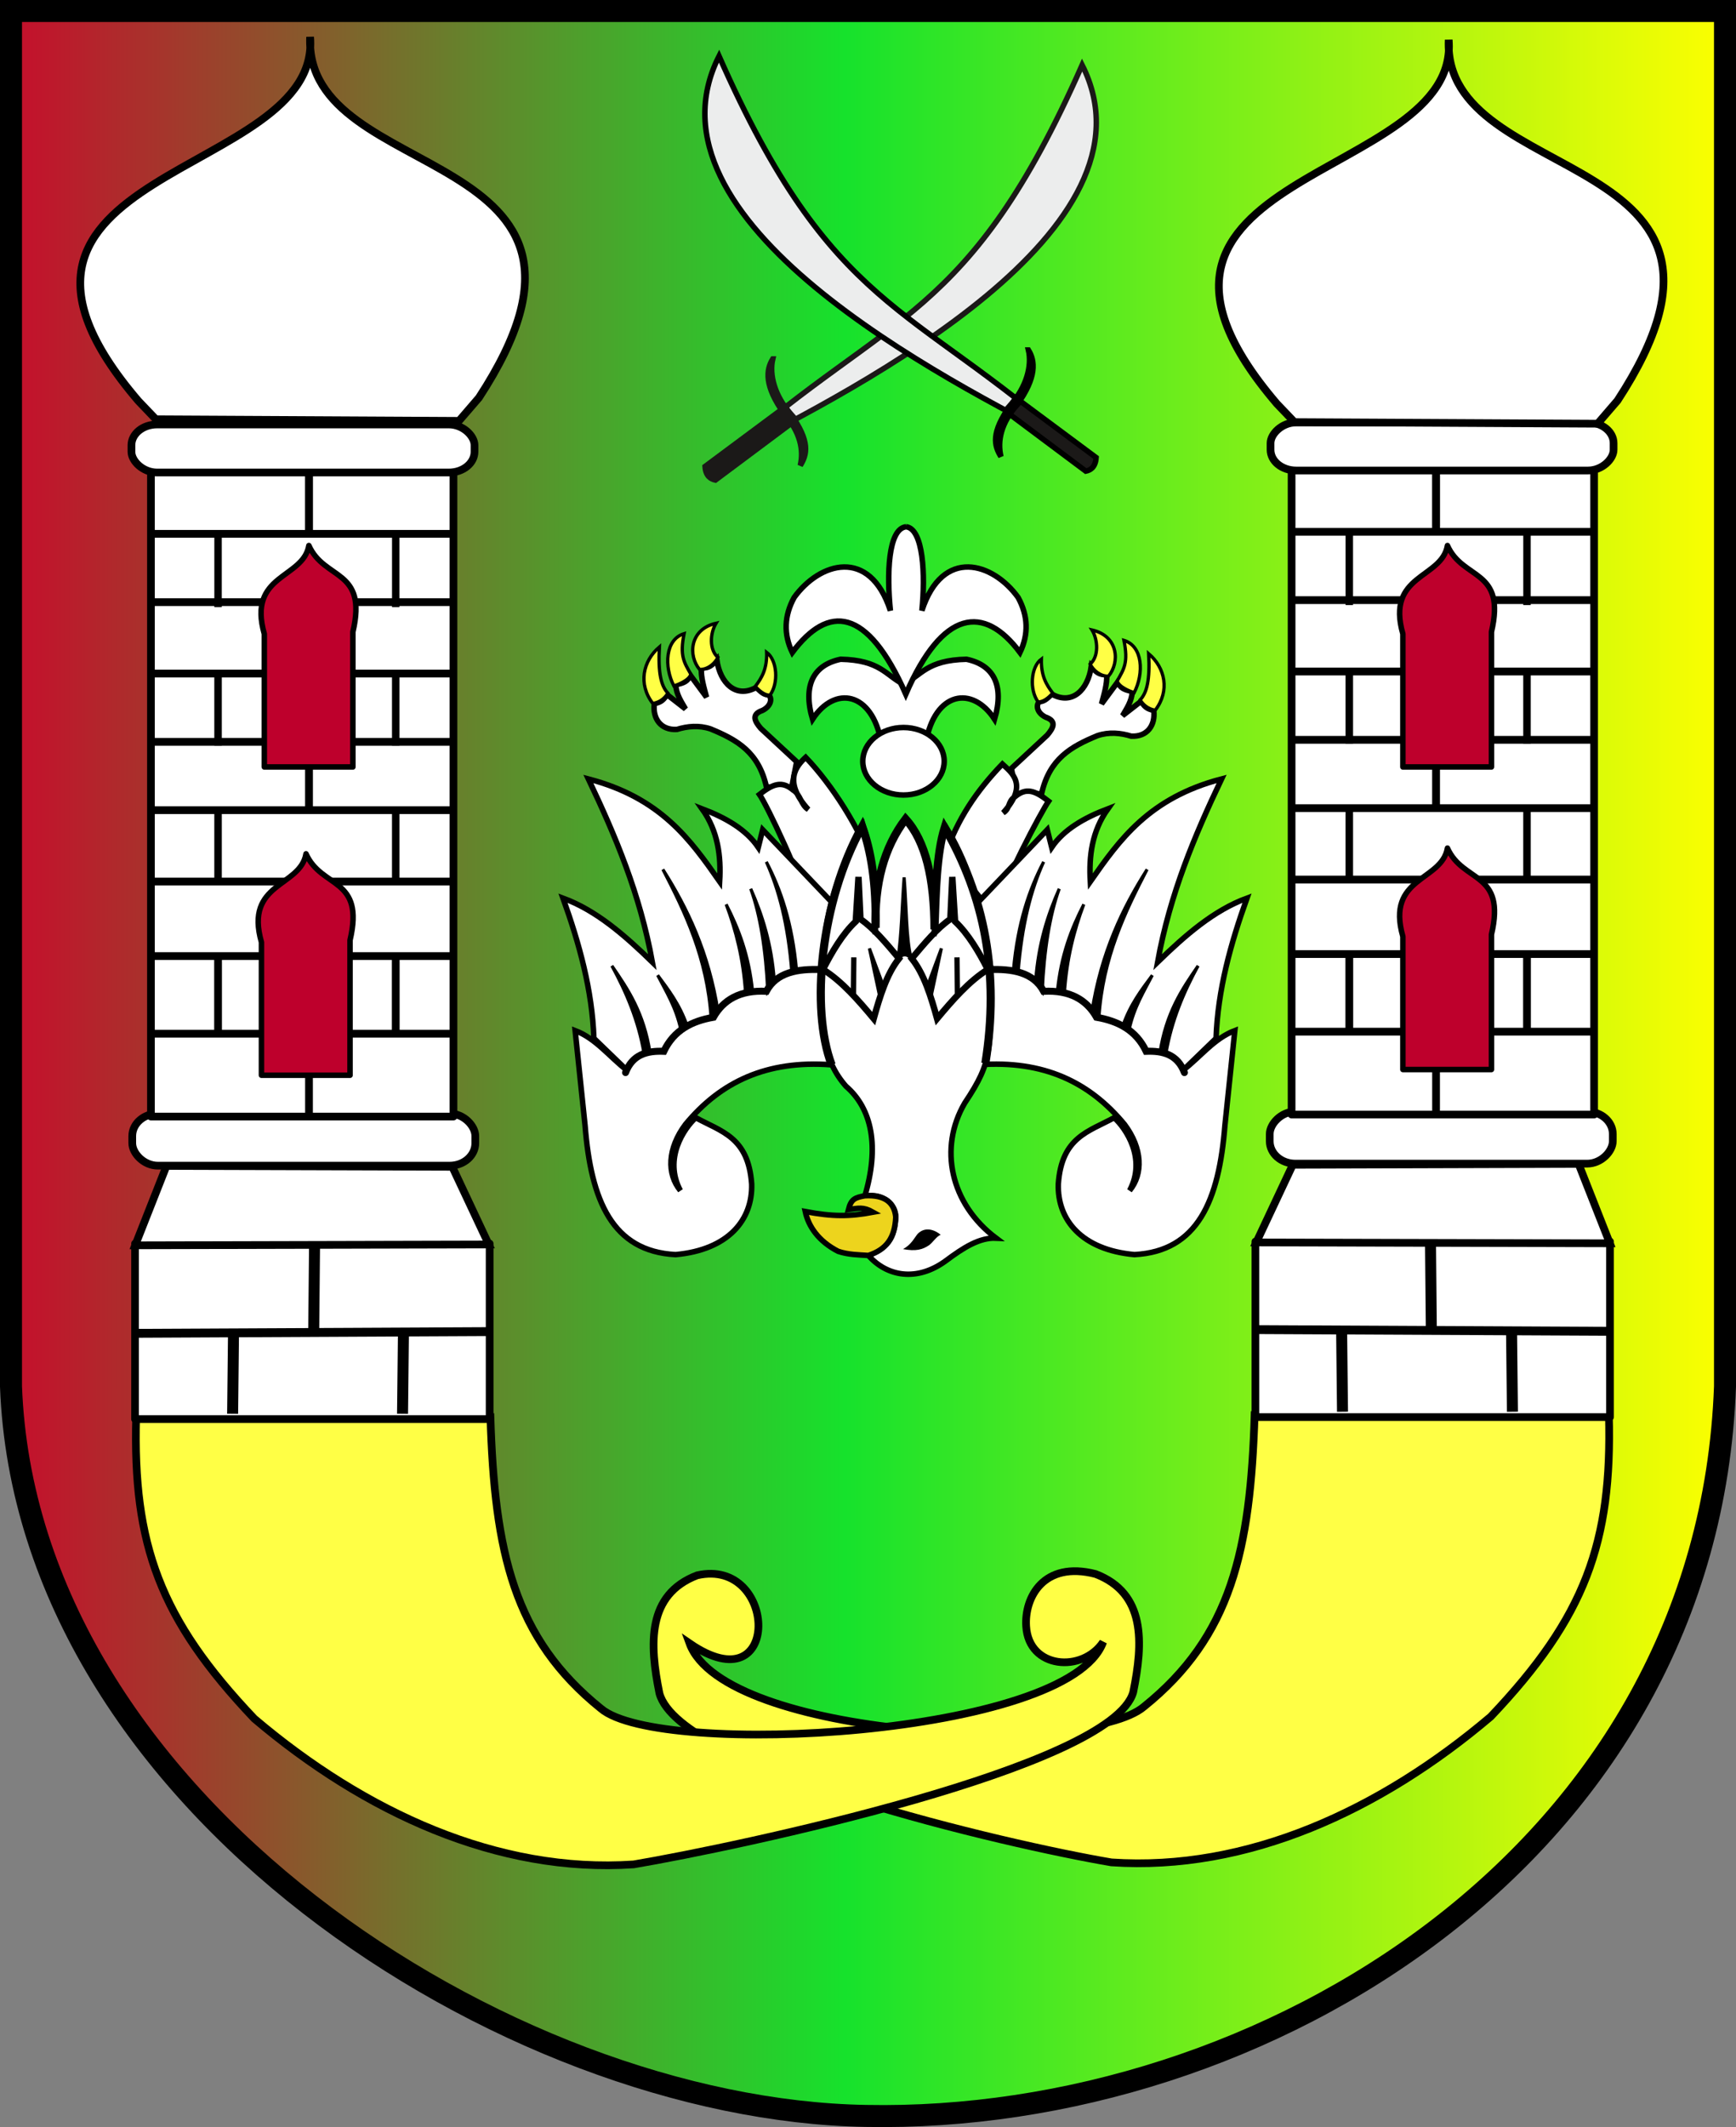 <?xml version="1.0" encoding="UTF-8" standalone="no"?>
<!-- Created with Inkscape (http://www.inkscape.org/) -->

<svg
   xmlns:dc="http://purl.org/dc/elements/1.1/"
   xmlns:cc="http://creativecommons.org/ns#"
   xmlns:rdf="http://www.w3.org/1999/02/22-rdf-syntax-ns#"
   xmlns:svg="http://www.w3.org/2000/svg"
   xmlns="http://www.w3.org/2000/svg"
   xmlns:xlink="http://www.w3.org/1999/xlink"
   xmlns:sodipodi="http://sodipodi.sourceforge.net/DTD/sodipodi-0.dtd"
   xmlns:inkscape="http://www.inkscape.org/namespaces/inkscape"
   id="svg1340"
   sodipodi:version="0.32"
   inkscape:version="0.92.4 (5da689c313, 2019-01-14)"
   width="547.612"
   height="670.743"
   sodipodi:docname="elowroclaw.svg"
   version="1.0"
   inkscape:export-filename="/home/beavis/Pobrane/vlepy4/build/assets/images/elowroclaw.png"
   inkscape:export-xdpi="120.6785"
   inkscape:export-ydpi="120.6785">
  <rect width="100%" height="100%" fill="#808080" stroke="none"/>
  <defs
     id="defs1343">
    <linearGradient
       inkscape:collect="always"
       id="linearGradient5059">
      <stop
         style="stop-color:#c80c2c;stop-opacity:1;"
         offset="0"
         id="stop5055" />
      <stop
         id="stop5067"
         offset="0.487"
         style="stop-color:#16e22c;stop-opacity:1" />
      <stop
         style="stop-color:#ffff00;stop-opacity:1"
         offset="1"
         id="stop5057" />
    </linearGradient>
    <linearGradient
       inkscape:collect="always"
       xlink:href="#linearGradient5059"
       id="linearGradient5065"
       x1="-2.8702391e-07"
       y1="389.796"
       x2="636.479"
       y2="389.796"
       gradientUnits="userSpaceOnUse"
       gradientTransform="scale(0.86)" />
  </defs>
  <sodipodi:namedview
     inkscape:window-height="689"
     inkscape:window-width="1366"
     inkscape:pageshadow="2"
     inkscape:pageopacity="0.0"
     borderopacity="1.0"
     bordercolor="#666666"
     pagecolor="#ffffff"
     id="base"
     showguides="true"
     inkscape:guide-bbox="true"
     inkscape:zoom="0.47772562"
     inkscape:cx="244.83593"
     inkscape:cy="231.51408"
     inkscape:window-x="0"
     inkscape:window-y="24"
     inkscape:current-layer="svg1340"
     showgrid="false"
     inkscape:window-maximized="1"
     objecttolerance="1"
     guidetolerance="1"
     fit-margin-top="0"
     fit-margin-left="0"
     fit-margin-right="0"
     fit-margin-bottom="0" />
  <path
     inkscape:connector-curvature="0"
     style="fill:url(#linearGradient5065);fill-opacity:1;fill-rule:evenodd;stroke:#000000;stroke-width:6.941;stroke-linecap:round;stroke-linejoin:miter;stroke-miterlimit:4;stroke-dasharray:none;stroke-dashoffset:0;stroke-opacity:1"
     d="M 3.47,3.47 H 544.142 V 437.18 C 538.769,584.192 398.595,669.664 273.074,667.222 159.762,665.268 8.354,568.074 3.47,437.18 Z"
     id="rect1349"
     sodipodi:nodetypes="cccccc" />
  <g
     style="stroke:#000000;stroke-opacity:1"
     id="g2655"
     transform="matrix(0.979,0,0,-0.979,31.804,616.239)">
    <path
       inkscape:connector-curvature="0"
       sodipodi:nodetypes="cccccccccccccccccc"
       id="path2266"
       d="m 222.55,375.529 c -2.695,0.165 -5.391,0.33 -8.086,0.495 -2.53,11.166 -9.351,15.072 -17.987,18.647 -3.795,1.265 -7.426,0.88 -10.891,-0.165 -5.226,-0.275 -7.811,3.575 -7.261,8.251 1.705,0.55 2.585,0.605 4.125,2.97 1.98,-1.54 3.96,-3.08 5.941,-4.621 -1.265,2.2 -3.025,4.731 -3.135,7.756 2.805,0.715 3.465,0.935 4.786,2.97 1.705,-2.31 3.41,-4.621 5.116,-6.931 -0.77,2.97 -1.87,6.436 -1.65,9.406 2.31,-0.11 3.465,0.77 4.951,2.64 1.1,-7.591 6.161,-12.541 12.707,-8.911 1.98,-1.87 2.475,-2.255 4.125,-2.475 1.1,-1.32 0.55,-3.63 -2.145,-4.951 -3.685,-1.265 -2.42,-3.52 -0.495,-5.776 3.85,-3.52 7.701,-7.206 11.551,-10.726 -0.55,-2.86 -1.1,-5.721 -1.65,-8.581 z"
       style="fill:#ffffff;fill-opacity:1;fill-rule:evenodd;stroke:#000000;stroke-width:1.772;stroke-linecap:butt;stroke-linejoin:miter;stroke-miterlimit:4;stroke-dasharray:none;stroke-opacity:1" />
    <path
       inkscape:connector-curvature="0"
       style="fill:#ffffff;fill-opacity:1;fill-rule:evenodd;stroke:#000000;stroke-width:1.772;stroke-linecap:round;stroke-linejoin:miter;stroke-miterlimit:4;stroke-dasharray:none;stroke-opacity:1"
       d="m 248.521,351.04 c -3.867,11.431 -12.949,25.684 -21.411,34.489 -2.934,-2.731 -7.4,-7.712 0.828,-16.79 -2.271,1.325 -2.572,4.898 -4.843,6.223 -3.625,3.034 -6.375,2.129 -10.875,-1.402 2.282,-3.217 13.476,-26.531 16.865,-39.024 z"
       id="path2649"
       sodipodi:nodetypes="ccccccc" />
    <path
       inkscape:connector-curvature="0"
       sodipodi:nodetypes="cccc"
       id="path2270"
       d="m 177.846,402.877 c -4.769,6.211 -3.202,13.672 2.129,18.198 -0.456,-8.504 0.569,-12.586 2.731,-14.864 -0.783,-1.402 -2.439,-3.004 -4.859,-3.334 z"
       style="fill:#ffff45;fill-opacity:1;fill-rule:evenodd;stroke:#000000;stroke-width:1.063;stroke-linecap:butt;stroke-linejoin:miter;stroke-miterlimit:4;stroke-dasharray:none;stroke-opacity:1" />
    <path
       inkscape:connector-curvature="0"
       sodipodi:nodetypes="cccc"
       id="path2272"
       d="m 184.632,408.527 c -3.177,6.217 -2.817,14.967 3.303,16.83 -1.432,-7.178 -0.037,-9.171 2.179,-13.055 -0.503,-1.928 -4.034,-3.353 -5.482,-3.775 z"
       style="fill:#ffff45;fill-opacity:1;fill-rule:evenodd;stroke:#000000;stroke-width:1.063;stroke-linecap:butt;stroke-linejoin:miter;stroke-miterlimit:4;stroke-dasharray:none;stroke-opacity:1" />
    <path
       inkscape:connector-curvature="0"
       sodipodi:nodetypes="cccc"
       id="path2274"
       d="m 192.928,413.819 c 2.726,-0.078 4.995,2.034 5.897,3.897 -2.824,2.452 -2.536,7.779 -0.594,10.995 -8.61,-1.961 -8.99,-10.518 -5.303,-14.892 z"
       style="fill:#ffff45;fill-opacity:1;fill-rule:evenodd;stroke:#000000;stroke-width:1.063;stroke-linecap:butt;stroke-linejoin:miter;stroke-miterlimit:4;stroke-dasharray:none;stroke-opacity:1" />
    <path
       inkscape:connector-curvature="0"
       sodipodi:nodetypes="cccc"
       id="path2276"
       d="m 210.878,408.36 c 1.177,-1.255 2.832,-2.871 4.715,-2.832 2.844,3.844 2.389,11.277 -1.063,13.827 0.157,-5.413 -1.573,-8.23 -3.652,-10.995 z"
       style="fill:#ffff45;fill-opacity:1;fill-rule:evenodd;stroke:#000000;stroke-width:1.063;stroke-linecap:butt;stroke-linejoin:miter;stroke-miterlimit:4;stroke-dasharray:none;stroke-opacity:1" />
  </g>
  <g
     style="stroke:#000000;stroke-opacity:1"
     id="g2669"
     transform="matrix(-0.979,0,0,-0.979,577.529,583.364)">
    <path
       inkscape:connector-curvature="0"
       style="fill:#ffffff;fill-opacity:1;fill-rule:evenodd;stroke:#000000;stroke-width:1.772;stroke-linecap:butt;stroke-linejoin:miter;stroke-miterlimit:4;stroke-dasharray:none;stroke-opacity:1"
       d="m 262.381,339.783 c -2.695,0.165 -5.391,0.33 -8.086,0.495 -2.53,11.166 -9.351,15.072 -17.987,18.647 -3.795,1.265 -7.426,0.88 -10.891,-0.165 -5.226,-0.275 -7.811,3.575 -7.261,8.251 1.705,0.55 2.585,0.605 4.125,2.97 1.98,-1.54 3.96,-3.08 5.941,-4.621 -1.265,2.2 -3.025,4.731 -3.135,7.756 2.805,0.715 3.465,0.935 4.786,2.97 1.705,-2.31 3.41,-4.621 5.116,-6.931 -0.77,2.97 -1.87,6.436 -1.65,9.406 2.31,-0.11 3.465,0.77 4.951,2.64 1.1,-7.591 6.161,-12.541 12.707,-8.911 1.98,-1.87 2.475,-2.255 4.125,-2.475 1.1,-1.32 0.55,-3.63 -2.145,-4.951 -3.685,-1.265 -2.42,-3.52 -0.495,-5.776 3.85,-3.52 7.701,-7.206 11.551,-10.726 -0.55,-2.86 -1.1,-5.721 -1.65,-8.581 z"
       id="path2346"
       sodipodi:nodetypes="cccccccccccccccccc" />
    <path
       inkscape:connector-curvature="0"
       style="fill:#ffffff;fill-opacity:1;fill-rule:evenodd;stroke:#000000;stroke-width:1.772;stroke-linecap:round;stroke-linejoin:miter;stroke-miterlimit:4;stroke-dasharray:none;stroke-opacity:1"
       d="m 285.33,320.513 c -3.867,11.431 -9.927,20.464 -18.389,29.269 -2.934,-2.731 -8.499,-6.613 -0.271,-15.691 -2.271,1.325 -1.473,3.799 -3.744,5.124 -3.625,3.034 -6.375,2.129 -10.875,-1.402 2.282,-3.217 14.85,-26.806 17.415,-36.826 z"
       id="path2663"
       sodipodi:nodetypes="ccccccc" />
    <path
       inkscape:connector-curvature="0"
       style="fill:#ffff45;fill-opacity:1;fill-rule:evenodd;stroke:#000000;stroke-width:1.063;stroke-linecap:butt;stroke-linejoin:miter;stroke-miterlimit:4;stroke-dasharray:none;stroke-opacity:1"
       d="m 217.678,367.13 c -4.769,6.211 -3.202,13.672 2.129,18.198 -0.456,-8.504 0.569,-12.586 2.731,-14.864 -0.783,-1.402 -2.439,-3.004 -4.859,-3.334 z"
       id="path2338"
       sodipodi:nodetypes="cccc" />
    <path
       inkscape:connector-curvature="0"
       style="fill:#ffff45;fill-opacity:1;fill-rule:evenodd;stroke:#000000;stroke-width:1.063;stroke-linecap:butt;stroke-linejoin:miter;stroke-miterlimit:4;stroke-dasharray:none;stroke-opacity:1"
       d="m 224.463,372.781 c -3.177,6.217 -2.817,14.967 3.303,16.83 -1.432,-7.178 -0.037,-9.171 2.179,-13.055 -0.503,-1.928 -4.034,-3.353 -5.482,-3.775 z"
       id="path2340"
       sodipodi:nodetypes="cccc" />
    <path
       inkscape:connector-curvature="0"
       style="fill:#ffff45;fill-opacity:1;fill-rule:evenodd;stroke:#000000;stroke-width:1.063;stroke-linecap:butt;stroke-linejoin:miter;stroke-miterlimit:4;stroke-dasharray:none;stroke-opacity:1"
       d="m 232.759,378.073 c 2.726,-0.078 4.995,2.034 5.897,3.897 -2.824,2.452 -2.536,7.779 -0.594,10.995 -8.61,-1.961 -8.99,-10.518 -5.303,-14.892 z"
       id="path2342"
       sodipodi:nodetypes="cccc" />
    <path
       inkscape:connector-curvature="0"
       style="fill:#ffff45;fill-opacity:1;fill-rule:evenodd;stroke:#000000;stroke-width:1.063;stroke-linecap:butt;stroke-linejoin:miter;stroke-miterlimit:4;stroke-dasharray:none;stroke-opacity:1"
       d="m 250.709,372.614 c 1.177,-1.255 2.832,-2.871 4.715,-2.832 2.844,3.844 2.389,11.277 -1.063,13.827 0.157,-5.413 -1.573,-8.23 -3.652,-10.995 z"
       id="path2344"
       sodipodi:nodetypes="cccc" />
  </g>
  <path
     inkscape:connector-curvature="0"
     id="path2350"
     style="fill:#ffffff;fill-opacity:1;fill-rule:evenodd;stroke:#000000;stroke-width:1.735;stroke-linecap:butt;stroke-linejoin:miter;stroke-miterlimit:4;stroke-dasharray:none;stroke-opacity:1"
     d="m 285.003,215.771 c 5.66,-2.825 7.341,-7.622 19.863,-7.885 8.476,1.774 12.025,8.082 8.871,18.924 -7.031,-10.776 -18.793,-8.739 -21.684,7.294 -2.3,-0.066 -11.762,-0.066 -14.062,0 -2.891,-16.033 -14.653,-18.07 -21.684,-7.294 -3.154,-10.842 0.394,-17.15 8.871,-18.924 12.522,0.263 14.203,5.06 19.826,7.885 z"
     sodipodi:nodetypes="cccccccc" />
  <g
     id="g2519"
     transform="matrix(-0.979,0,0,0.979,559.8,3.187)"
     inkscape:export-xdpi="120"
     inkscape:export-ydpi="120">
    <path
       inkscape:connector-curvature="0"
       id="path2521"
       style="fill:#ffff45;fill-opacity:1;fill-rule:evenodd;stroke:#000000;stroke-width:2.48;stroke-linecap:butt;stroke-linejoin:miter;stroke-miterlimit:4;stroke-dasharray:none;stroke-opacity:1"
       d="M 53.401,452.531 H 167.558 c 1.349,43.441 7.485,71.28 35.616,93.897 18.806,16.054 135.375,10.119 146.461,-20.364 -29.903,20.562 -28.487,-27.843 -2.452,-21.908 16.189,6.206 15.38,22.125 12.142,38.045 C 352.58,566.485 247.155,590.949 213.697,596.615 169.986,599.583 127.085,579.886 91.469,549.666 60.979,517.558 52.322,493.544 53.401,452.531 Z"
       sodipodi:nodetypes="ccccccccc" />
    <g
       id="g2523">
      <rect
         y="396.651"
         x="53.044"
         height="56.528"
         width="114.259"
         id="rect2525"
         style="opacity:1;fill:#ffffff;fill-opacity:1;fill-rule:evenodd;stroke:#000000;stroke-width:2.48;stroke-linecap:round;stroke-linejoin:round;stroke-miterlimit:4;stroke-dasharray:none;stroke-dashoffset:0;stroke-opacity:1" />
      <path
         inkscape:connector-curvature="0"
         id="path2527"
         d="M 52.805,425.558 167.029,425.003"
         style="fill:#ffffff;fill-opacity:1;fill-rule:evenodd;stroke:#000000;stroke-width:2.856;stroke-linecap:butt;stroke-linejoin:miter;stroke-miterlimit:4;stroke-dasharray:none;stroke-opacity:1" />
      <path
         inkscape:connector-curvature="0"
         id="path2529"
         d="m 110.89,396.377 -0.278,29.181"
         style="fill:none;fill-opacity:0.75;fill-rule:evenodd;stroke:#000000;stroke-width:3.543;stroke-linecap:butt;stroke-linejoin:miter;stroke-miterlimit:4;stroke-dasharray:none;stroke-opacity:1" />
      <path
         inkscape:connector-curvature="0"
         style="fill:none;fill-opacity:0.75;fill-rule:evenodd;stroke:#000000;stroke-width:3.543;stroke-linecap:butt;stroke-linejoin:miter;stroke-miterlimit:4;stroke-dasharray:none;stroke-opacity:1"
         d="m 84.765,426.05 -0.278,25.42"
         id="path2531" />
      <path
         inkscape:connector-curvature="0"
         id="path2533"
         d="m 139.515,426.05 -0.278,25.42"
         style="fill:none;fill-opacity:0.75;fill-rule:evenodd;stroke:#000000;stroke-width:3.543;stroke-linecap:butt;stroke-linejoin:miter;stroke-miterlimit:4;stroke-dasharray:none;stroke-opacity:1" />
      <path
         inkscape:connector-curvature="0"
         id="path2535"
         d="M 53.094,397.211 167.018,396.933 155.262,371.92 63.171,371.642 Z"
         style="fill:#ffffff;fill-opacity:1;fill-rule:evenodd;stroke:#000000;stroke-width:2.48;stroke-linecap:butt;stroke-linejoin:miter;stroke-miterlimit:4;stroke-dasharray:none;stroke-opacity:1" />
      <rect
         rx="8.252"
         ry="7.239"
         y="354.778"
         x="52.149"
         height="16.774"
         width="110.533"
         id="rect2537"
         style="opacity:1;fill:#ffffff;fill-opacity:1;fill-rule:evenodd;stroke:#000000;stroke-width:2.48;stroke-linecap:round;stroke-linejoin:round;stroke-miterlimit:4;stroke-dasharray:none;stroke-dashoffset:0;stroke-opacity:1" />
      <rect
         ry="0"
         rx="0"
         y="147.429"
         x="58.169"
         height="208.309"
         width="97.473"
         id="rect2539"
         style="opacity:1;fill:#ffffff;fill-opacity:1;fill-rule:evenodd;stroke:#000000;stroke-width:2.48;stroke-linecap:round;stroke-linejoin:round;stroke-miterlimit:4;stroke-dasharray:none;stroke-dashoffset:0;stroke-opacity:1" />
      <rect
         style="opacity:1;fill:#ffffff;fill-opacity:1;fill-rule:evenodd;stroke:#000000;stroke-width:2.48;stroke-linecap:round;stroke-linejoin:round;stroke-miterlimit:4;stroke-dasharray:none;stroke-dashoffset:0;stroke-opacity:1"
         id="rect2541"
         width="110.533"
         height="15.474"
         x="51.892"
         y="132.815"
         ry="6.678"
         rx="8.252" />
      <path
         inkscape:connector-curvature="0"
         sodipodi:nodetypes="cccccc"
         id="path2543"
         d="M 154.717,132.709 57.055,133.223 50.63,125.77 C -3.247,43.378 107.12,57.881 105.027,9.574 101.127,55.383 225.005,51.279 160.371,126.798 Z"
         style="fill:#ffffff;fill-opacity:1;fill-rule:evenodd;stroke:#000000;stroke-width:2.48;stroke-linecap:butt;stroke-linejoin:miter;stroke-miterlimit:4;stroke-dasharray:none;stroke-opacity:1" />
      <path
         inkscape:connector-curvature="0"
         id="path2545"
         d="M 58.155,329.044 H 155.53"
         style="fill:none;fill-opacity:0.75;fill-rule:evenodd;stroke:#000000;stroke-width:2.5;stroke-linecap:butt;stroke-linejoin:miter;stroke-miterlimit:4;stroke-dasharray:none;stroke-opacity:1" />
      <path
         inkscape:connector-curvature="0"
         style="fill:none;fill-opacity:0.75;fill-rule:evenodd;stroke:#000000;stroke-width:2.5;stroke-linecap:butt;stroke-linejoin:miter;stroke-miterlimit:4;stroke-dasharray:none;stroke-opacity:1"
         d="M 58.155,304.044 H 155.53"
         id="path2547" />
      <path
         inkscape:connector-curvature="0"
         id="path2549"
         d="M 58.155,280.044 H 155.53"
         style="fill:none;fill-opacity:0.75;fill-rule:evenodd;stroke:#000000;stroke-width:2.5;stroke-linecap:butt;stroke-linejoin:miter;stroke-miterlimit:4;stroke-dasharray:none;stroke-opacity:1" />
      <path
         inkscape:connector-curvature="0"
         style="fill:none;fill-opacity:0.75;fill-rule:evenodd;stroke:#000000;stroke-width:2.5;stroke-linecap:butt;stroke-linejoin:miter;stroke-miterlimit:4;stroke-dasharray:none;stroke-opacity:1"
         d="M 58.155,257.044 H 155.53"
         id="path2551" />
      <path
         inkscape:connector-curvature="0"
         id="path2553"
         d="M 58.155,235.044 H 155.53"
         style="fill:none;fill-opacity:0.75;fill-rule:evenodd;stroke:#000000;stroke-width:2.5;stroke-linecap:butt;stroke-linejoin:miter;stroke-miterlimit:4;stroke-dasharray:none;stroke-opacity:1" />
      <path
         inkscape:connector-curvature="0"
         style="fill:none;fill-opacity:0.75;fill-rule:evenodd;stroke:#000000;stroke-width:2.5;stroke-linecap:butt;stroke-linejoin:miter;stroke-miterlimit:4;stroke-dasharray:none;stroke-opacity:1"
         d="M 58.155,213.044 H 155.53"
         id="path2555" />
      <path
         inkscape:connector-curvature="0"
         id="path2557"
         d="M 58.155,190.044 H 155.53"
         style="fill:none;fill-opacity:0.75;fill-rule:evenodd;stroke:#000000;stroke-width:2.5;stroke-linecap:butt;stroke-linejoin:miter;stroke-miterlimit:4;stroke-dasharray:none;stroke-opacity:1" />
      <path
         inkscape:connector-curvature="0"
         style="fill:none;fill-opacity:0.75;fill-rule:evenodd;stroke:#000000;stroke-width:2.5;stroke-linecap:butt;stroke-linejoin:miter;stroke-miterlimit:4;stroke-dasharray:none;stroke-opacity:1"
         d="M 58.155,168.044 H 155.53"
         id="path2559" />
      <path
         inkscape:connector-curvature="0"
         id="path2561"
         d="m 109.096,329.494 v 25.696"
         style="fill:none;fill-opacity:0.75;fill-rule:evenodd;stroke:#000000;stroke-width:2.5;stroke-linecap:butt;stroke-linejoin:miter;stroke-miterlimit:4;stroke-dasharray:none;stroke-opacity:1" />
      <path
         inkscape:connector-curvature="0"
         style="fill:none;fill-opacity:0.75;fill-rule:evenodd;stroke:#000000;stroke-width:2.5;stroke-linecap:butt;stroke-linejoin:miter;stroke-miterlimit:4;stroke-dasharray:none;stroke-opacity:1"
         d="m 79.794,303.347 v 25.696"
         id="path2563" />
      <path
         inkscape:connector-curvature="0"
         id="path2565"
         d="m 137.047,303.347 v 25.696"
         style="fill:none;fill-opacity:0.75;fill-rule:evenodd;stroke:#000000;stroke-width:2.5;stroke-linecap:butt;stroke-linejoin:miter;stroke-miterlimit:4;stroke-dasharray:none;stroke-opacity:1" />
      <path
         inkscape:connector-curvature="0"
         id="path2567"
         d="m 79.794,256.834 v 24.053"
         style="fill:none;fill-opacity:0.75;fill-rule:evenodd;stroke:#000000;stroke-width:2.419;stroke-linecap:butt;stroke-linejoin:miter;stroke-miterlimit:4;stroke-dasharray:none;stroke-opacity:1" />
      <path
         inkscape:connector-curvature="0"
         style="fill:none;fill-opacity:0.75;fill-rule:evenodd;stroke:#000000;stroke-width:2.419;stroke-linecap:butt;stroke-linejoin:miter;stroke-miterlimit:4;stroke-dasharray:none;stroke-opacity:1"
         d="m 137.047,256.834 v 24.053"
         id="path2569" />
      <path
         inkscape:connector-curvature="0"
         style="fill:none;fill-opacity:0.75;fill-rule:evenodd;stroke:#000000;stroke-width:2.419;stroke-linecap:butt;stroke-linejoin:miter;stroke-miterlimit:4;stroke-dasharray:none;stroke-opacity:1"
         d="m 79.794,212.204 v 24.053"
         id="path2571" />
      <path
         inkscape:connector-curvature="0"
         id="path2573"
         d="m 137.047,212.204 v 24.053"
         style="fill:none;fill-opacity:0.75;fill-rule:evenodd;stroke:#000000;stroke-width:2.419;stroke-linecap:butt;stroke-linejoin:miter;stroke-miterlimit:4;stroke-dasharray:none;stroke-opacity:1" />
      <path
         inkscape:connector-curvature="0"
         id="path2575"
         d="m 79.794,168.004 v 23.642"
         style="fill:none;fill-opacity:0.75;fill-rule:evenodd;stroke:#000000;stroke-width:2.398;stroke-linecap:butt;stroke-linejoin:miter;stroke-miterlimit:4;stroke-dasharray:none;stroke-opacity:1" />
      <path
         inkscape:connector-curvature="0"
         style="fill:none;fill-opacity:0.75;fill-rule:evenodd;stroke:#000000;stroke-width:2.398;stroke-linecap:butt;stroke-linejoin:miter;stroke-miterlimit:4;stroke-dasharray:none;stroke-opacity:1"
         d="m 137.047,168.004 v 23.642"
         id="path2577" />
      <path
         inkscape:connector-curvature="0"
         style="fill:none;fill-opacity:0.75;fill-rule:evenodd;stroke:#000000;stroke-width:2.523;stroke-linecap:butt;stroke-linejoin:miter;stroke-miterlimit:4;stroke-dasharray:none;stroke-opacity:1"
         d="m 109.096,234.273 v 23.642"
         id="path2579" />
      <path
         inkscape:connector-curvature="0"
         id="path2581"
         d="m 109.096,147.961 v 19.549"
         style="fill:none;fill-opacity:0.75;fill-rule:evenodd;stroke:#000000;stroke-width:2.555;stroke-linecap:butt;stroke-linejoin:miter;stroke-miterlimit:4;stroke-dasharray:none;stroke-opacity:1" />
      <g
         style="stroke:#000000;stroke-opacity:1"
         transform="translate(0,-94.064)"
         id="g2583" />
      <g
         style="stroke:#000000;stroke-opacity:1"
         id="g2589" />
      <path
         style="fill:#ffffff;fill-opacity:1;fill-rule:evenodd;stroke:#000000;stroke-width:2.48;stroke-linecap:butt;stroke-linejoin:miter;stroke-miterlimit:4;stroke-dasharray:none;stroke-opacity:1"
         d="m 521.577,131.79 -97.662,0.514 -6.425,-7.453 C 363.613,42.458 473.98,56.962 471.887,8.654 467.987,54.464 591.865,50.359 527.231,125.878 Z"
         id="path151"
         sodipodi:nodetypes="cccccc"
         inkscape:connector-curvature="0" />
    </g>
  </g>
  <path
     inkscape:connector-curvature="0"
     id="path2357"
     style="fill:#ffffff;fill-opacity:1;fill-rule:evenodd;stroke:#000000;stroke-width:1.735;stroke-linecap:butt;stroke-linejoin:miter;stroke-miterlimit:4;stroke-dasharray:none;stroke-opacity:1"
     d="m 285.838,166.105 c -5.752,0.59 -6.123,15.204 -4.968,26.44 -6.571,-20.107 -22.407,-15.179 -30.358,-4.14 -3.154,5.782 -3.351,11.565 -0.591,17.347 11.368,-15.179 23.609,-14.44 35.804,13.145 11.634,-26.794 24.659,-28.324 36.027,-13.145 2.76,-5.782 2.563,-11.565 -0.591,-17.347 -7.951,-11.039 -23.787,-15.967 -30.358,4.14 1.155,-11.236 0.462,-25.775 -4.965,-26.44 z"
     sodipodi:nodetypes="ccccccccc" />
  <g
     id="g2480"
     transform="matrix(0.979,0,0,0.979,-9.333,3.823)">
    <path
       inkscape:connector-curvature="0"
       sodipodi:nodetypes="cccccccccc"
       d="M 53.401,452.531 H 167.558 c 1.349,43.441 7.485,71.28 35.616,93.897 18.806,16.054 150.724,9.041 161.81,-21.442 -6.675,9.989 -24.002,8.698 -24.811,-5.062 -0.598,-9.291 5.631,-21.163 22.36,-16.846 16.189,6.206 15.38,22.125 12.142,38.045 C 367.929,565.407 247.155,590.949 213.697,596.615 169.986,599.583 127.085,579.886 91.469,549.666 60.979,517.558 52.322,493.544 53.401,452.531 Z"
       style="fill:#ffff45;fill-opacity:1;fill-rule:evenodd;stroke:#000000;stroke-width:2.48;stroke-linecap:butt;stroke-linejoin:miter;stroke-miterlimit:4;stroke-dasharray:none;stroke-opacity:1"
       id="path2364" />
    <g
       id="g2443">
      <rect
         style="opacity:1;fill:#ffffff;fill-opacity:1;fill-rule:evenodd;stroke:#000000;stroke-width:2.48;stroke-linecap:round;stroke-linejoin:round;stroke-miterlimit:4;stroke-dasharray:none;stroke-dashoffset:0;stroke-opacity:1"
         id="rect2371"
         width="114.259"
         height="56.528"
         x="53.044"
         y="396.651" />
      <path
         inkscape:connector-curvature="0"
         style="fill:#ffffff;fill-opacity:1;fill-rule:evenodd;stroke:#000000;stroke-width:2.856;stroke-linecap:butt;stroke-linejoin:miter;stroke-miterlimit:4;stroke-dasharray:none;stroke-opacity:1"
         d="M 52.805,425.558 167.029,425.003"
         id="path2373" />
      <path
         inkscape:connector-curvature="0"
         style="fill:none;fill-opacity:0.75;fill-rule:evenodd;stroke:#000000;stroke-width:3.543;stroke-linecap:butt;stroke-linejoin:miter;stroke-miterlimit:4;stroke-dasharray:none;stroke-opacity:1"
         d="m 110.89,396.377 -0.278,29.181"
         id="path2375" />
      <path
         inkscape:connector-curvature="0"
         id="path2377"
         d="m 84.765,426.05 -0.278,25.42"
         style="fill:none;fill-opacity:0.75;fill-rule:evenodd;stroke:#000000;stroke-width:3.543;stroke-linecap:butt;stroke-linejoin:miter;stroke-miterlimit:4;stroke-dasharray:none;stroke-opacity:1" />
      <path
         inkscape:connector-curvature="0"
         style="fill:none;fill-opacity:0.75;fill-rule:evenodd;stroke:#000000;stroke-width:3.543;stroke-linecap:butt;stroke-linejoin:miter;stroke-miterlimit:4;stroke-dasharray:none;stroke-opacity:1"
         d="m 139.515,426.05 -0.278,25.42"
         id="path2379" />
      <path
         inkscape:connector-curvature="0"
         style="fill:#ffffff;fill-opacity:1;fill-rule:evenodd;stroke:#000000;stroke-width:2.48;stroke-linecap:butt;stroke-linejoin:miter;stroke-miterlimit:4;stroke-dasharray:none;stroke-opacity:1"
         d="M 53.094,397.211 167.018,396.933 155.262,371.92 63.171,371.642 Z"
         id="path2381" />
      <rect
         style="opacity:1;fill:#ffffff;fill-opacity:1;fill-rule:evenodd;stroke:#000000;stroke-width:2.48;stroke-linecap:round;stroke-linejoin:round;stroke-miterlimit:4;stroke-dasharray:none;stroke-dashoffset:0;stroke-opacity:1"
         id="rect2383"
         width="110.533"
         height="16.774"
         x="52.149"
         y="354.778"
         ry="7.239"
         rx="8.252" />
      <rect
         style="opacity:1;fill:#ffffff;fill-opacity:1;fill-rule:evenodd;stroke:#000000;stroke-width:2.48;stroke-linecap:round;stroke-linejoin:round;stroke-miterlimit:4;stroke-dasharray:none;stroke-dashoffset:0;stroke-opacity:1"
         id="rect2385"
         width="97.473"
         height="208.309"
         x="58.169"
         y="147.429"
         rx="0"
         ry="0" />
      <rect
         rx="8.252"
         ry="6.678"
         y="132.815"
         x="51.892"
         height="15.474"
         width="110.533"
         id="rect2401"
         style="opacity:1;fill:#ffffff;fill-opacity:1;fill-rule:evenodd;stroke:#000000;stroke-width:2.48;stroke-linecap:round;stroke-linejoin:round;stroke-miterlimit:4;stroke-dasharray:none;stroke-dashoffset:0;stroke-opacity:1" />
      <path
         inkscape:connector-curvature="0"
         style="fill:none;fill-opacity:0.75;fill-rule:evenodd;stroke:#000000;stroke-width:2.5;stroke-linecap:butt;stroke-linejoin:miter;stroke-miterlimit:4;stroke-dasharray:none;stroke-opacity:1"
         d="M 58.155,329.044 H 155.53"
         id="path2405" />
      <path
         inkscape:connector-curvature="0"
         id="path2407"
         d="M 58.155,304.044 H 155.53"
         style="fill:none;fill-opacity:0.75;fill-rule:evenodd;stroke:#000000;stroke-width:2.5;stroke-linecap:butt;stroke-linejoin:miter;stroke-miterlimit:4;stroke-dasharray:none;stroke-opacity:1" />
      <path
         inkscape:connector-curvature="0"
         style="fill:none;fill-opacity:0.75;fill-rule:evenodd;stroke:#000000;stroke-width:2.5;stroke-linecap:butt;stroke-linejoin:miter;stroke-miterlimit:4;stroke-dasharray:none;stroke-opacity:1"
         d="M 58.155,280.044 H 155.53"
         id="path2409" />
      <path
         inkscape:connector-curvature="0"
         id="path2411"
         d="M 58.155,257.044 H 155.53"
         style="fill:none;fill-opacity:0.75;fill-rule:evenodd;stroke:#000000;stroke-width:2.5;stroke-linecap:butt;stroke-linejoin:miter;stroke-miterlimit:4;stroke-dasharray:none;stroke-opacity:1" />
      <path
         inkscape:connector-curvature="0"
         style="fill:none;fill-opacity:0.75;fill-rule:evenodd;stroke:#000000;stroke-width:2.5;stroke-linecap:butt;stroke-linejoin:miter;stroke-miterlimit:4;stroke-dasharray:none;stroke-opacity:1"
         d="M 58.155,235.044 H 155.53"
         id="path2413" />
      <path
         inkscape:connector-curvature="0"
         id="path2415"
         d="M 58.155,213.044 H 155.53"
         style="fill:none;fill-opacity:0.75;fill-rule:evenodd;stroke:#000000;stroke-width:2.5;stroke-linecap:butt;stroke-linejoin:miter;stroke-miterlimit:4;stroke-dasharray:none;stroke-opacity:1" />
      <path
         inkscape:connector-curvature="0"
         style="fill:none;fill-opacity:0.75;fill-rule:evenodd;stroke:#000000;stroke-width:2.5;stroke-linecap:butt;stroke-linejoin:miter;stroke-miterlimit:4;stroke-dasharray:none;stroke-opacity:1"
         d="M 58.155,190.044 H 155.53"
         id="path2417" />
      <path
         inkscape:connector-curvature="0"
         id="path2419"
         d="M 58.155,168.044 H 155.53"
         style="fill:none;fill-opacity:0.75;fill-rule:evenodd;stroke:#000000;stroke-width:2.5;stroke-linecap:butt;stroke-linejoin:miter;stroke-miterlimit:4;stroke-dasharray:none;stroke-opacity:1" />
      <path
         inkscape:connector-curvature="0"
         style="fill:none;fill-opacity:0.75;fill-rule:evenodd;stroke:#000000;stroke-width:2.5;stroke-linecap:butt;stroke-linejoin:miter;stroke-miterlimit:4;stroke-dasharray:none;stroke-opacity:1"
         d="m 109.096,329.494 v 25.696"
         id="path2421" />
      <path
         inkscape:connector-curvature="0"
         id="path2423"
         d="m 79.794,303.347 v 25.696"
         style="fill:none;fill-opacity:0.75;fill-rule:evenodd;stroke:#000000;stroke-width:2.5;stroke-linecap:butt;stroke-linejoin:miter;stroke-miterlimit:4;stroke-dasharray:none;stroke-opacity:1" />
      <path
         inkscape:connector-curvature="0"
         style="fill:none;fill-opacity:0.75;fill-rule:evenodd;stroke:#000000;stroke-width:2.5;stroke-linecap:butt;stroke-linejoin:miter;stroke-miterlimit:4;stroke-dasharray:none;stroke-opacity:1"
         d="m 137.047,303.347 v 25.696"
         id="path2425" />
      <path
         inkscape:connector-curvature="0"
         style="fill:none;fill-opacity:0.75;fill-rule:evenodd;stroke:#000000;stroke-width:2.419;stroke-linecap:butt;stroke-linejoin:miter;stroke-miterlimit:4;stroke-dasharray:none;stroke-opacity:1"
         d="m 79.794,256.834 v 24.053"
         id="path2427" />
      <path
         inkscape:connector-curvature="0"
         id="path2429"
         d="m 137.047,256.834 v 24.053"
         style="fill:none;fill-opacity:0.75;fill-rule:evenodd;stroke:#000000;stroke-width:2.419;stroke-linecap:butt;stroke-linejoin:miter;stroke-miterlimit:4;stroke-dasharray:none;stroke-opacity:1" />
      <path
         inkscape:connector-curvature="0"
         id="path2431"
         d="m 79.794,212.204 v 24.053"
         style="fill:none;fill-opacity:0.75;fill-rule:evenodd;stroke:#000000;stroke-width:2.419;stroke-linecap:butt;stroke-linejoin:miter;stroke-miterlimit:4;stroke-dasharray:none;stroke-opacity:1" />
      <path
         inkscape:connector-curvature="0"
         style="fill:none;fill-opacity:0.75;fill-rule:evenodd;stroke:#000000;stroke-width:2.419;stroke-linecap:butt;stroke-linejoin:miter;stroke-miterlimit:4;stroke-dasharray:none;stroke-opacity:1"
         d="m 137.047,212.204 v 24.053"
         id="path2433" />
      <path
         inkscape:connector-curvature="0"
         style="fill:none;fill-opacity:0.75;fill-rule:evenodd;stroke:#000000;stroke-width:2.398;stroke-linecap:butt;stroke-linejoin:miter;stroke-miterlimit:4;stroke-dasharray:none;stroke-opacity:1"
         d="m 79.794,168.004 v 23.642"
         id="path2435" />
      <path
         inkscape:connector-curvature="0"
         id="path2437"
         d="m 137.047,168.004 v 23.642"
         style="fill:none;fill-opacity:0.75;fill-rule:evenodd;stroke:#000000;stroke-width:2.398;stroke-linecap:butt;stroke-linejoin:miter;stroke-miterlimit:4;stroke-dasharray:none;stroke-opacity:1" />
      <path
         inkscape:connector-curvature="0"
         id="path2439"
         d="m 109.096,234.273 v 23.642"
         style="fill:none;fill-opacity:0.75;fill-rule:evenodd;stroke:#000000;stroke-width:2.523;stroke-linecap:butt;stroke-linejoin:miter;stroke-miterlimit:4;stroke-dasharray:none;stroke-opacity:1" />
      <path
         inkscape:connector-curvature="0"
         style="fill:none;fill-opacity:0.75;fill-rule:evenodd;stroke:#000000;stroke-width:2.555;stroke-linecap:butt;stroke-linejoin:miter;stroke-miterlimit:4;stroke-dasharray:none;stroke-opacity:1"
         d="m 109.096,147.961 v 19.549"
         id="path2441" />
      <g
         id="g2395"
         transform="translate(0,-94.064)"
         style="stroke:#000000;stroke-opacity:1">
        <path
           style="opacity:1;fill:#be002c;fill-opacity:1;fill-rule:evenodd;stroke:#000000;stroke-width:1.772;stroke-linecap:round;stroke-linejoin:round;stroke-miterlimit:4;stroke-dasharray:none;stroke-dashoffset:0;stroke-opacity:1"
           d="m 94.694,294.351 c -5.536,-19.35 12.545,-17.712 14.36,-28.483 5.019,11.296 18.97,7.416 14.184,27.833 v 43.493 H 94.694 Z"
           id="rect2397"
           inkscape:connector-curvature="0"
           sodipodi:nodetypes="cccccc" />
        <path
           sodipodi:nodetypes="cccccc"
           inkscape:connector-curvature="0"
           id="path5091"
           d="m 93.775,393.651 c -5.536,-19.35 12.545,-17.712 14.36,-28.483 5.019,11.296 18.97,7.416 14.184,27.833 V 436.494 H 93.775 Z"
           style="opacity:1;fill:#be002c;fill-opacity:1;fill-rule:evenodd;stroke:#000000;stroke-width:1.772;stroke-linecap:round;stroke-linejoin:round;stroke-miterlimit:4;stroke-dasharray:none;stroke-dashoffset:0;stroke-opacity:1" />
        <path
           sodipodi:nodetypes="cccccc"
           inkscape:connector-curvature="0"
           id="path5095"
           d="m 461.555,294.351 c -5.536,-19.35 12.545,-17.712 14.36,-28.483 5.019,11.296 18.97,7.416 14.184,27.833 v 43.493 h -28.544 z"
           style="opacity:1;fill:#be002c;fill-opacity:1;fill-rule:evenodd;stroke:#000000;stroke-width:1.772;stroke-linecap:round;stroke-linejoin:round;stroke-miterlimit:4;stroke-dasharray:none;stroke-dashoffset:0;stroke-opacity:1" />
        <path
           style="opacity:1;fill:#be002c;fill-opacity:1;fill-rule:evenodd;stroke:#000000;stroke-width:1.772;stroke-linecap:round;stroke-linejoin:round;stroke-miterlimit:4;stroke-dasharray:none;stroke-dashoffset:0;stroke-opacity:1"
           d="m 461.555,391.812 c -5.536,-19.35 12.545,-17.712 14.36,-28.483 5.019,11.296 18.97,7.416 14.184,27.833 v 43.493 h -28.544 z"
           id="path5171"
           inkscape:connector-curvature="0"
           sodipodi:nodetypes="cccccc" />
      </g>
      <g
         id="g2391"
         style="stroke:#000000;stroke-opacity:1" />
    </g>
  </g>
  <path
     inkscape:connector-curvature="0"
     style="fill:#fbfbfb;fill-opacity:1;fill-rule:evenodd;stroke:#000000;stroke-width:0.979px;stroke-linecap:butt;stroke-linejoin:miter;stroke-opacity:1"
     d="m 277.643,310.881 c 4.943,0 9.886,0 14.829,0 3.993,-9.925 3.194,-20.981 0.53,-32.041 -6.532,-0.088 -10.415,-0.177 -16.947,-0.265 -2.637,10.654 -2.705,22.695 1.589,32.306 z"
     id="path2647"
     sodipodi:nodetypes="ccccc" />
  <g
     id="g2613"
     transform="matrix(0.979,0,0,-0.979,436.178,599.751)">
    <g
       id="g2568">
      <path
         inkscape:connector-curvature="0"
         style="fill:#ffffff;fill-opacity:1;fill-rule:evenodd;stroke:#000000;stroke-width:1.772;stroke-linecap:butt;stroke-linejoin:miter;stroke-miterlimit:4;stroke-dasharray:none;stroke-opacity:1"
         d="m -177.746,269.649 c -20.784,1.532 -35.606,-5.506 -46.925,-19.197 -5.82,-7.758 -6.043,-15.972 -1.648,-21.305 -5.491,10.29 1.239,20.095 4.977,23.462 8.176,-4.503 16.934,-6.186 18,-21.354 0.355,-11.494 -7.465,-21.211 -24.529,-22.751 -20.382,1.066 -27.254,17.419 -29.15,41.592 -1.066,10.191 -2.133,20.382 -3.199,30.572 6.636,-2.488 11.139,-8.532 16.708,-12.798 -3.555,3.436 -7.11,6.873 -10.665,10.309 -0.546,15.603 -4.699,30.486 -9.954,45.147 10.764,-3.958 19.902,-11.982 28.795,-20.619 -3.985,21.981 -11.949,40.778 -20.619,59.012 23.331,-6.098 32.859,-19.557 42.303,-33.061 0.477,8.216 -0.508,16.189 -5.688,23.462 7.682,-2.919 14.226,-6.69 18.13,-12.442 0.474,1.896 0.948,3.792 1.422,5.688 7.347,-7.702 14.694,-15.405 22.04,-23.107 z"
         id="path2552"
         sodipodi:nodetypes="cccccccccccccccccc" />
      <path
         inkscape:connector-curvature="0"
         style="fill:none;fill-opacity:0.75;fill-rule:evenodd;stroke:#000000;stroke-width:2.25;stroke-linecap:round;stroke-linejoin:miter;stroke-miterlimit:4;stroke-dasharray:none;stroke-opacity:1"
         d="m -243.974,267.138 c 2.217,5.832 6.885,7.066 12.328,6.849 3.263,6.863 9.079,9.756 15.981,10.958 3.206,5.647 8.568,8.807 17.046,8.371 3.315,6.146 10.059,7.303 17.807,7.001"
         id="path2554"
         sodipodi:nodetypes="ccccc" />
      <path
         inkscape:connector-curvature="0"
         style="fill:#000000;fill-opacity:1;fill-rule:evenodd;stroke:#000000;stroke-width:1px;stroke-linecap:butt;stroke-linejoin:miter;stroke-opacity:1"
         d="m -238.038,273.379 c -1.825,10.546 -5.697,19.63 -10.349,28.157 5.171,-7.528 10.328,-15.08 12.328,-28.157 l -1.979,-0.609"
         id="path2556"
         sodipodi:nodetypes="cccc" />
      <path
         inkscape:connector-curvature="0"
         style="fill:#000000;fill-opacity:1;fill-rule:evenodd;stroke:#000000;stroke-width:1px;stroke-linecap:butt;stroke-linejoin:miter;stroke-opacity:1"
         d="m -226.167,280.989 c -1.612,7.29 -4.697,12.127 -7.458,17.503 3.524,-4.747 7.096,-9.413 9.436,-16.133 z"
         id="path2558"
         sodipodi:nodetypes="cccc" />
      <path
         inkscape:connector-curvature="0"
         style="fill:#000000;fill-opacity:1;fill-rule:evenodd;stroke:#000000;stroke-width:1px;stroke-linecap:butt;stroke-linejoin:miter;stroke-opacity:1"
         d="m -216.426,284.793 c -1.252,19.273 -8.434,34.087 -15.524,47.79 7.845,-12.358 14.82,-26.723 17.807,-45.964 z"
         id="path2560"
         sodipodi:nodetypes="cccc" />
      <path
         inkscape:connector-curvature="0"
         style="fill:#000000;fill-opacity:1;fill-rule:evenodd;stroke:#000000;stroke-width:1px;stroke-linecap:butt;stroke-linejoin:miter;stroke-opacity:1"
         d="m -205.315,292.86 c -0.728,10.839 -3.084,20.05 -6.24,28.461 3.982,-7.756 7.36,-16.374 8.523,-28.157 z"
         id="path2562"
         sodipodi:nodetypes="cccc" />
      <path
         inkscape:connector-curvature="0"
         style="fill:#000000;fill-opacity:1;fill-rule:evenodd;stroke:#000000;stroke-width:1px;stroke-linecap:butt;stroke-linejoin:miter;stroke-opacity:1"
         d="m -198.162,293.317 c -0.628,13.406 -2.416,24.491 -5.479,33.027 3.72,-8.372 6.715,-17.675 7.61,-29.679 z"
         id="path2564"
         sodipodi:nodetypes="cccc" />
      <path
         inkscape:connector-curvature="0"
         style="fill:#000000;fill-opacity:1;fill-rule:evenodd;stroke:#000000;stroke-width:1px;stroke-linecap:butt;stroke-linejoin:miter;stroke-opacity:1"
         d="m -190.4,299.405 c -1.197,15.397 -4.185,26.701 -8.219,35.614 4.637,-8.837 8.337,-19.549 9.741,-34.853 -0.507,-0.254 -1.015,-0.507 -1.522,-0.761 z"
         id="path2566"
         sodipodi:nodetypes="cccc" />
    </g>
    <g
       transform="matrix(-1,0,0,1,-307.876,0)"
       id="g2578">
      <path
         inkscape:connector-curvature="0"
         sodipodi:nodetypes="cccccccccccccccccc"
         id="path2580"
         d="m -177.746,322.261 c -7.347,7.702 -14.694,15.405 -22.04,23.107 -0.474,-1.896 -0.948,-3.792 -1.422,-5.688 -3.904,5.752 -10.448,9.524 -18.13,12.442 5.18,-7.274 6.164,-15.246 5.688,-23.462 -9.444,13.504 -18.972,26.963 -42.303,33.061 8.669,-18.233 16.634,-37.031 20.619,-59.012 -8.893,8.636 -18.031,16.66 -28.795,20.619 5.254,-14.662 9.407,-29.544 9.954,-45.147 3.555,-3.436 7.11,-6.873 10.665,-10.309 -5.569,4.266 -10.072,10.309 -16.708,12.798 1.066,-10.191 2.133,-20.382 3.199,-30.572 1.896,-24.173 8.769,-40.526 29.15,-41.592 17.064,1.54 24.884,11.257 24.529,22.751 -1.066,15.168 -9.824,16.851 -18,21.354 -3.738,-3.368 -10.467,-13.172 -4.977,-23.462 -4.396,5.334 -4.173,13.548 1.648,21.305 11.319,13.69 26.141,20.728 46.925,19.197 l 1.223,53.19"
         style="fill:#ffffff;fill-opacity:1;fill-rule:evenodd;stroke:#000000;stroke-width:1.772;stroke-linecap:butt;stroke-linejoin:miter;stroke-miterlimit:4;stroke-dasharray:none;stroke-opacity:1" />
      <path
         inkscape:connector-curvature="0"
         sodipodi:nodetypes="ccccc"
         id="path2582"
         d="m -243.974,267.138 c 2.217,5.832 6.885,7.066 12.328,6.849 3.263,6.863 9.079,9.756 15.981,10.958 3.206,5.647 8.568,8.807 17.046,8.371 3.315,6.146 10.059,7.303 17.807,7.001"
         style="fill:none;fill-opacity:0.75;fill-rule:evenodd;stroke:#000000;stroke-width:2.25;stroke-linecap:round;stroke-linejoin:miter;stroke-miterlimit:4;stroke-dasharray:none;stroke-opacity:1" />
      <path
         inkscape:connector-curvature="0"
         sodipodi:nodetypes="cccc"
         id="path2584"
         d="m -238.038,273.379 c -1.825,10.546 -5.697,19.63 -10.349,28.157 5.171,-7.528 10.328,-15.08 12.328,-28.157 l -1.979,-0.609"
         style="fill:#000000;fill-opacity:1;fill-rule:evenodd;stroke:#000000;stroke-width:1px;stroke-linecap:butt;stroke-linejoin:miter;stroke-opacity:1" />
      <path
         inkscape:connector-curvature="0"
         sodipodi:nodetypes="cccc"
         id="path2586"
         d="m -226.167,280.989 c -1.612,7.29 -4.697,12.127 -7.458,17.503 3.524,-4.747 7.096,-9.413 9.436,-16.133 z"
         style="fill:#000000;fill-opacity:1;fill-rule:evenodd;stroke:#000000;stroke-width:1px;stroke-linecap:butt;stroke-linejoin:miter;stroke-opacity:1" />
      <path
         inkscape:connector-curvature="0"
         sodipodi:nodetypes="cccc"
         id="path2588"
         d="m -216.426,284.793 c -1.252,19.273 -8.434,34.087 -15.524,47.79 7.845,-12.358 14.82,-26.723 17.807,-45.964 z"
         style="fill:#000000;fill-opacity:1;fill-rule:evenodd;stroke:#000000;stroke-width:1px;stroke-linecap:butt;stroke-linejoin:miter;stroke-opacity:1" />
      <path
         inkscape:connector-curvature="0"
         sodipodi:nodetypes="cccc"
         id="path2590"
         d="m -205.315,292.86 c -0.728,10.839 -3.084,20.05 -6.24,28.461 3.982,-7.756 7.36,-16.374 8.523,-28.157 z"
         style="fill:#000000;fill-opacity:1;fill-rule:evenodd;stroke:#000000;stroke-width:1px;stroke-linecap:butt;stroke-linejoin:miter;stroke-opacity:1" />
      <path
         inkscape:connector-curvature="0"
         sodipodi:nodetypes="cccc"
         id="path2592"
         d="m -198.162,293.317 c -0.628,13.406 -2.416,24.491 -5.479,33.027 3.72,-8.372 6.715,-17.675 7.61,-29.679 z"
         style="fill:#000000;fill-opacity:1;fill-rule:evenodd;stroke:#000000;stroke-width:1px;stroke-linecap:butt;stroke-linejoin:miter;stroke-opacity:1" />
      <path
         inkscape:connector-curvature="0"
         sodipodi:nodetypes="cccc"
         id="path2594"
         d="m -190.4,299.405 c -1.197,15.397 -4.185,26.701 -8.219,35.614 4.637,-8.837 8.337,-19.549 9.741,-34.853 -0.507,-0.254 -1.015,-0.507 -1.522,-0.761 z"
         style="fill:#000000;fill-opacity:1;fill-rule:evenodd;stroke:#000000;stroke-width:1px;stroke-linecap:butt;stroke-linejoin:miter;stroke-opacity:1" />
    </g>
    <g
       id="g2596">
      <path
         inkscape:connector-curvature="0"
         style="fill:#ffffff;fill-opacity:1;fill-rule:evenodd;stroke:#000000;stroke-width:1.772;stroke-linecap:butt;stroke-linejoin:miter;stroke-miterlimit:4;stroke-dasharray:none;stroke-opacity:1"
         d="m -180.745,299.447 c -0.72,-18.423 0.55,-28.448 7.786,-36.705 8.412,-7.224 10.858,-19.53 6.011,-35.593 4.292,1.461 9.689,-1.498 10.003,-6.003 -0.129,-7.764 -2.91,-10.445 -8.784,-12.905 5.911,-6.744 15.579,-8.626 25.026,-1.668 5.597,4.178 10.752,7.472 16.128,7.23 -14.793,11.109 -18.536,29.069 -10.125,43.493 9.375,14.053 8.142,16.836 8.456,43.265 -4.378,25.146 -8.314,35.485 -14.46,45.603 -3.508,-4.607 -2.595,-23.358 -3.893,-35.037 1.233,15.258 -2.617,28.526 -8.898,37.817 -6.873,-8.664 -10.872,-19.316 -10.011,-37.261 0.47,15.657 -1.048,25.789 -3.893,35.037 -7.543,-13.989 -12.655,-26.874 -13.347,-47.272 z"
         id="path1652"
         sodipodi:nodetypes="ccccccccccccccc" />
      <path
         inkscape:connector-curvature="0"
         style="fill:#edd41d;fill-opacity:1;fill-rule:evenodd;stroke:#000000;stroke-width:1.772;stroke-linecap:butt;stroke-linejoin:miter;stroke-miterlimit:4;stroke-dasharray:none;stroke-opacity:1"
         d="m -165.742,208.236 c 5.819,1.915 8.545,5.598 8.84,12.375 -0.442,4.493 -3.315,7.219 -9.945,6.851 -3.094,-0.589 -4.42,-0.958 -5.304,-4.42 3.241,0.368 4.714,0.958 7.956,-0.884 -7.587,-1.4 -12.965,-1.473 -21.878,0.221 1.031,-4.788 4.272,-9.576 10.607,-12.817 3.241,-1.105 6.482,-1.105 9.724,-1.326 z"
         id="path2528"
         sodipodi:nodetypes="cccccccc" />
      <g
         id="g2536">
        <path
           inkscape:connector-curvature="0"
           sodipodi:nodetypes="ccccccc"
           id="path2530"
           d="m -180.358,300.355 c 6.075,-3.771 11.395,-9.929 16.339,-15.836 1.969,7.08 4.19,14.412 8.17,19.356 -4.231,5.027 -8.211,9.803 -12.443,12.694 l -0.628,13.574 -0.88,-14.328 c -4.273,-4.022 -7.667,-9.803 -10.558,-15.459 z"
           style="fill:none;fill-opacity:0.75;fill-rule:evenodd;stroke:#000000;stroke-width:2.062;stroke-linecap:butt;stroke-linejoin:miter;stroke-miterlimit:4;stroke-dasharray:none;stroke-opacity:1" />
        <path
           inkscape:connector-curvature="0"
           id="path2532"
           d="m -170.555,292.06 0.126,12.191"
           style="fill:none;fill-opacity:0.75;fill-rule:evenodd;stroke:#000000;stroke-width:1.708;stroke-linecap:butt;stroke-linejoin:miter;stroke-miterlimit:4;stroke-dasharray:none;stroke-opacity:1" />
        <path
           inkscape:connector-curvature="0"
           id="path2534"
           d="m -162.008,291.306 -3.393,15.836 4.525,-12.191 -1.383,-4.399"
           style="fill:#000000;fill-opacity:1;fill-rule:evenodd;stroke:#000000;stroke-width:1px;stroke-linecap:butt;stroke-linejoin:miter;stroke-opacity:1" />
      </g>
      <g
         id="g2541"
         transform="matrix(-1,0,0,1,-307.608,0)">
        <path
           inkscape:connector-curvature="0"
           style="fill:none;fill-opacity:0.75;fill-rule:evenodd;stroke:#000000;stroke-width:2.062;stroke-linecap:butt;stroke-linejoin:miter;stroke-miterlimit:4;stroke-dasharray:none;stroke-opacity:1"
           d="m -180.358,300.355 c 6.075,-3.771 11.395,-9.929 16.339,-15.836 1.969,7.08 4.19,14.412 8.17,19.356 -4.231,5.027 -8.211,9.803 -12.443,12.694 l -0.628,13.574 -0.88,-14.328 c -4.273,-4.022 -7.667,-9.803 -10.558,-15.459 z"
           id="path2544"
           sodipodi:nodetypes="ccccccc" />
        <path
           inkscape:connector-curvature="0"
           style="fill:none;fill-opacity:0.75;fill-rule:evenodd;stroke:#000000;stroke-width:1.708;stroke-linecap:butt;stroke-linejoin:miter;stroke-miterlimit:4;stroke-dasharray:none;stroke-opacity:1"
           d="m -170.555,292.06 0.126,12.191"
           id="path2546" />
        <path
           inkscape:connector-curvature="0"
           style="fill:#000000;fill-opacity:1;fill-rule:evenodd;stroke:#000000;stroke-width:1px;stroke-linecap:butt;stroke-linejoin:miter;stroke-opacity:1"
           d="m -162.008,291.306 -3.393,15.836 4.525,-12.191 -1.383,-4.399"
           id="path2548" />
      </g>
      <path
         inkscape:connector-curvature="0"
         style="fill:#000000;fill-opacity:1;fill-rule:evenodd;stroke:#000000;stroke-width:1px;stroke-linecap:butt;stroke-linejoin:miter;stroke-opacity:1"
         d="m -156.227,303.875 c 1.173,6.955 1.341,17.428 2.011,26.143 0.754,-8.672 0.628,-19.984 2.262,-26.017 -1.55,1.466 -2.597,1.424 -4.273,-0.126 z"
         id="path2550"
         sodipodi:nodetypes="cccc" />
    </g>
    <path
       inkscape:connector-curvature="0"
       sodipodi:nodetypes="ccccc"
       id="path2609"
       d="m -154.577,210.284 c 4.146,-0.764 6.308,-0.195 8.471,1.303 1.226,0.931 2.312,2.793 3.677,3.305 -1.707,1.443 -4.903,2.886 -7.447,0.279 -1.133,-1.396 -2.079,-3.491 -4.701,-4.887 z"
       style="fill:#000000;fill-opacity:1;fill-rule:evenodd;stroke:#000000;stroke-width:0;stroke-linecap:round;stroke-linejoin:round;stroke-miterlimit:4;stroke-dasharray:none;stroke-opacity:1" />
    <path
       inkscape:connector-curvature="0"
       sodipodi:nodetypes="ccccccc"
       id="path2611"
       d="m -177.562,269.602 c -6.902,18.176 -3.624,52.573 9.836,76.788 2.818,-7.765 4.602,-18.119 4.314,-32.613 -0.434,14.189 2.735,25.902 9.663,35.029 6.453,-7.068 9.306,-19.279 9.318,-35.547 0.409,12.023 0.643,24.326 3.279,32.786 12.824,-21.972 17.772,-47.053 13.114,-75.926"
       style="fill:none;fill-opacity:0.75;fill-rule:evenodd;stroke:#000000;stroke-width:2.625;stroke-linecap:butt;stroke-linejoin:miter;stroke-miterlimit:4;stroke-dasharray:none;stroke-opacity:1" />
  </g>
  <ellipse
     ry="10.646"
     rx="12.843"
     cy="-240.052"
     cx="285.003"
     style="opacity:1;fill:#ffffff;fill-opacity:1;fill-rule:evenodd;stroke:#000000;stroke-width:1.735;stroke-linecap:round;stroke-linejoin:round;stroke-miterlimit:4;stroke-dasharray:none;stroke-dashoffset:0;stroke-opacity:1"
     id="path2348"
     transform="scale(1,-1)" />
  <g
     id="g537"
     transform="matrix(0.126,-0.045,0.045,0.126,210.043,74.653)"
     style="stroke-width:12.892;stroke-miterlimit:4;stroke-dasharray:none">
    <path
       inkscape:connector-curvature="0"
       id="path520"
       style="fill:#eceded;fill-rule:evenodd;stroke:#1b1918;stroke-width:12.892;stroke-linecap:butt;stroke-linejoin:miter;stroke-miterlimit:4;stroke-dasharray:none"
       d="M 1060.39,-51.024 C 607.855,426.16 438.556,343.931 -31.713,531.887 314.619,487.607 1114.406,379.936 1060.39,-51.024 Z" />
    <path
       inkscape:connector-curvature="0"
       id="path522"
       style="fill:#1b1918;fill-rule:evenodd;stroke:#1b1918;stroke-width:12.892;stroke-linecap:butt;stroke-linejoin:miter;stroke-miterlimit:4;stroke-dasharray:none"
       d="m -95.084,540.967 c -6.37,22.368 2.839,32.639 12.148,38.375 l 223.836,-68.906 -10.575,-38.248 c -75.136,22.926 -150.273,45.852 -225.409,68.779 z" />
    <path
       inkscape:connector-curvature="0"
       id="path524"
       style="fill:#ffd500;fill-rule:evenodd;stroke:#1b1918;stroke-width:12.892;stroke-linecap:butt;stroke-linejoin:miter;stroke-miterlimit:4;stroke-dasharray:none"
       d="m 140.51,355.977 c -23.651,18.714 -40.593,53.184 -18.195,130.537 l -0.323,-0.107 c 21.385,52.717 15.86,95.834 -4.941,127.932 23.65,-18.714 41.821,-44.756 19.436,-122.018 l 0.323,0.106 c -21.385,-52.716 -17.101,-104.353 3.7,-136.451 z" />
  </g>
  <g
     transform="matrix(-0.126,-0.045,-0.045,0.126,358.13,71.842)"
     id="g545"
     style="stroke:#000000;stroke-width:12.892;stroke-miterlimit:4;stroke-dasharray:none;stroke-opacity:1">
    <path
       d="M 1060.39,-51.024 C 607.855,426.16 438.556,343.931 -31.713,531.887 314.619,487.607 1114.406,379.936 1060.39,-51.024 Z"
       style="fill:#eceded;fill-rule:evenodd;stroke:#000000;stroke-width:12.892;stroke-linecap:butt;stroke-linejoin:miter;stroke-miterlimit:4;stroke-dasharray:none;stroke-opacity:1"
       id="path539"
       inkscape:connector-curvature="0" />
    <path
       d="m -95.084,540.967 c -6.37,22.368 2.839,32.639 12.148,38.375 l 223.836,-68.906 -10.575,-38.248 c -75.136,22.926 -150.273,45.852 -225.409,68.779 z"
       style="fill:#1b1918;fill-rule:evenodd;stroke:#000000;stroke-width:12.892;stroke-linecap:butt;stroke-linejoin:miter;stroke-miterlimit:4;stroke-dasharray:none;stroke-opacity:1"
       id="path541"
       inkscape:connector-curvature="0" />
    <path
       d="m 140.51,355.977 c -23.651,18.714 -40.593,53.184 -18.195,130.537 l -0.323,-0.107 c 21.385,52.717 15.86,95.834 -4.941,127.932 23.65,-18.714 41.821,-44.756 19.436,-122.018 l 0.323,0.106 c -21.385,-52.716 -17.101,-104.353 3.7,-136.451 z"
       style="fill:#ffd500;fill-rule:evenodd;stroke:#000000;stroke-width:12.892;stroke-linecap:butt;stroke-linejoin:miter;stroke-miterlimit:4;stroke-dasharray:none;stroke-opacity:1"
       id="path543"
       inkscape:connector-curvature="0" />
  </g>
</svg>
